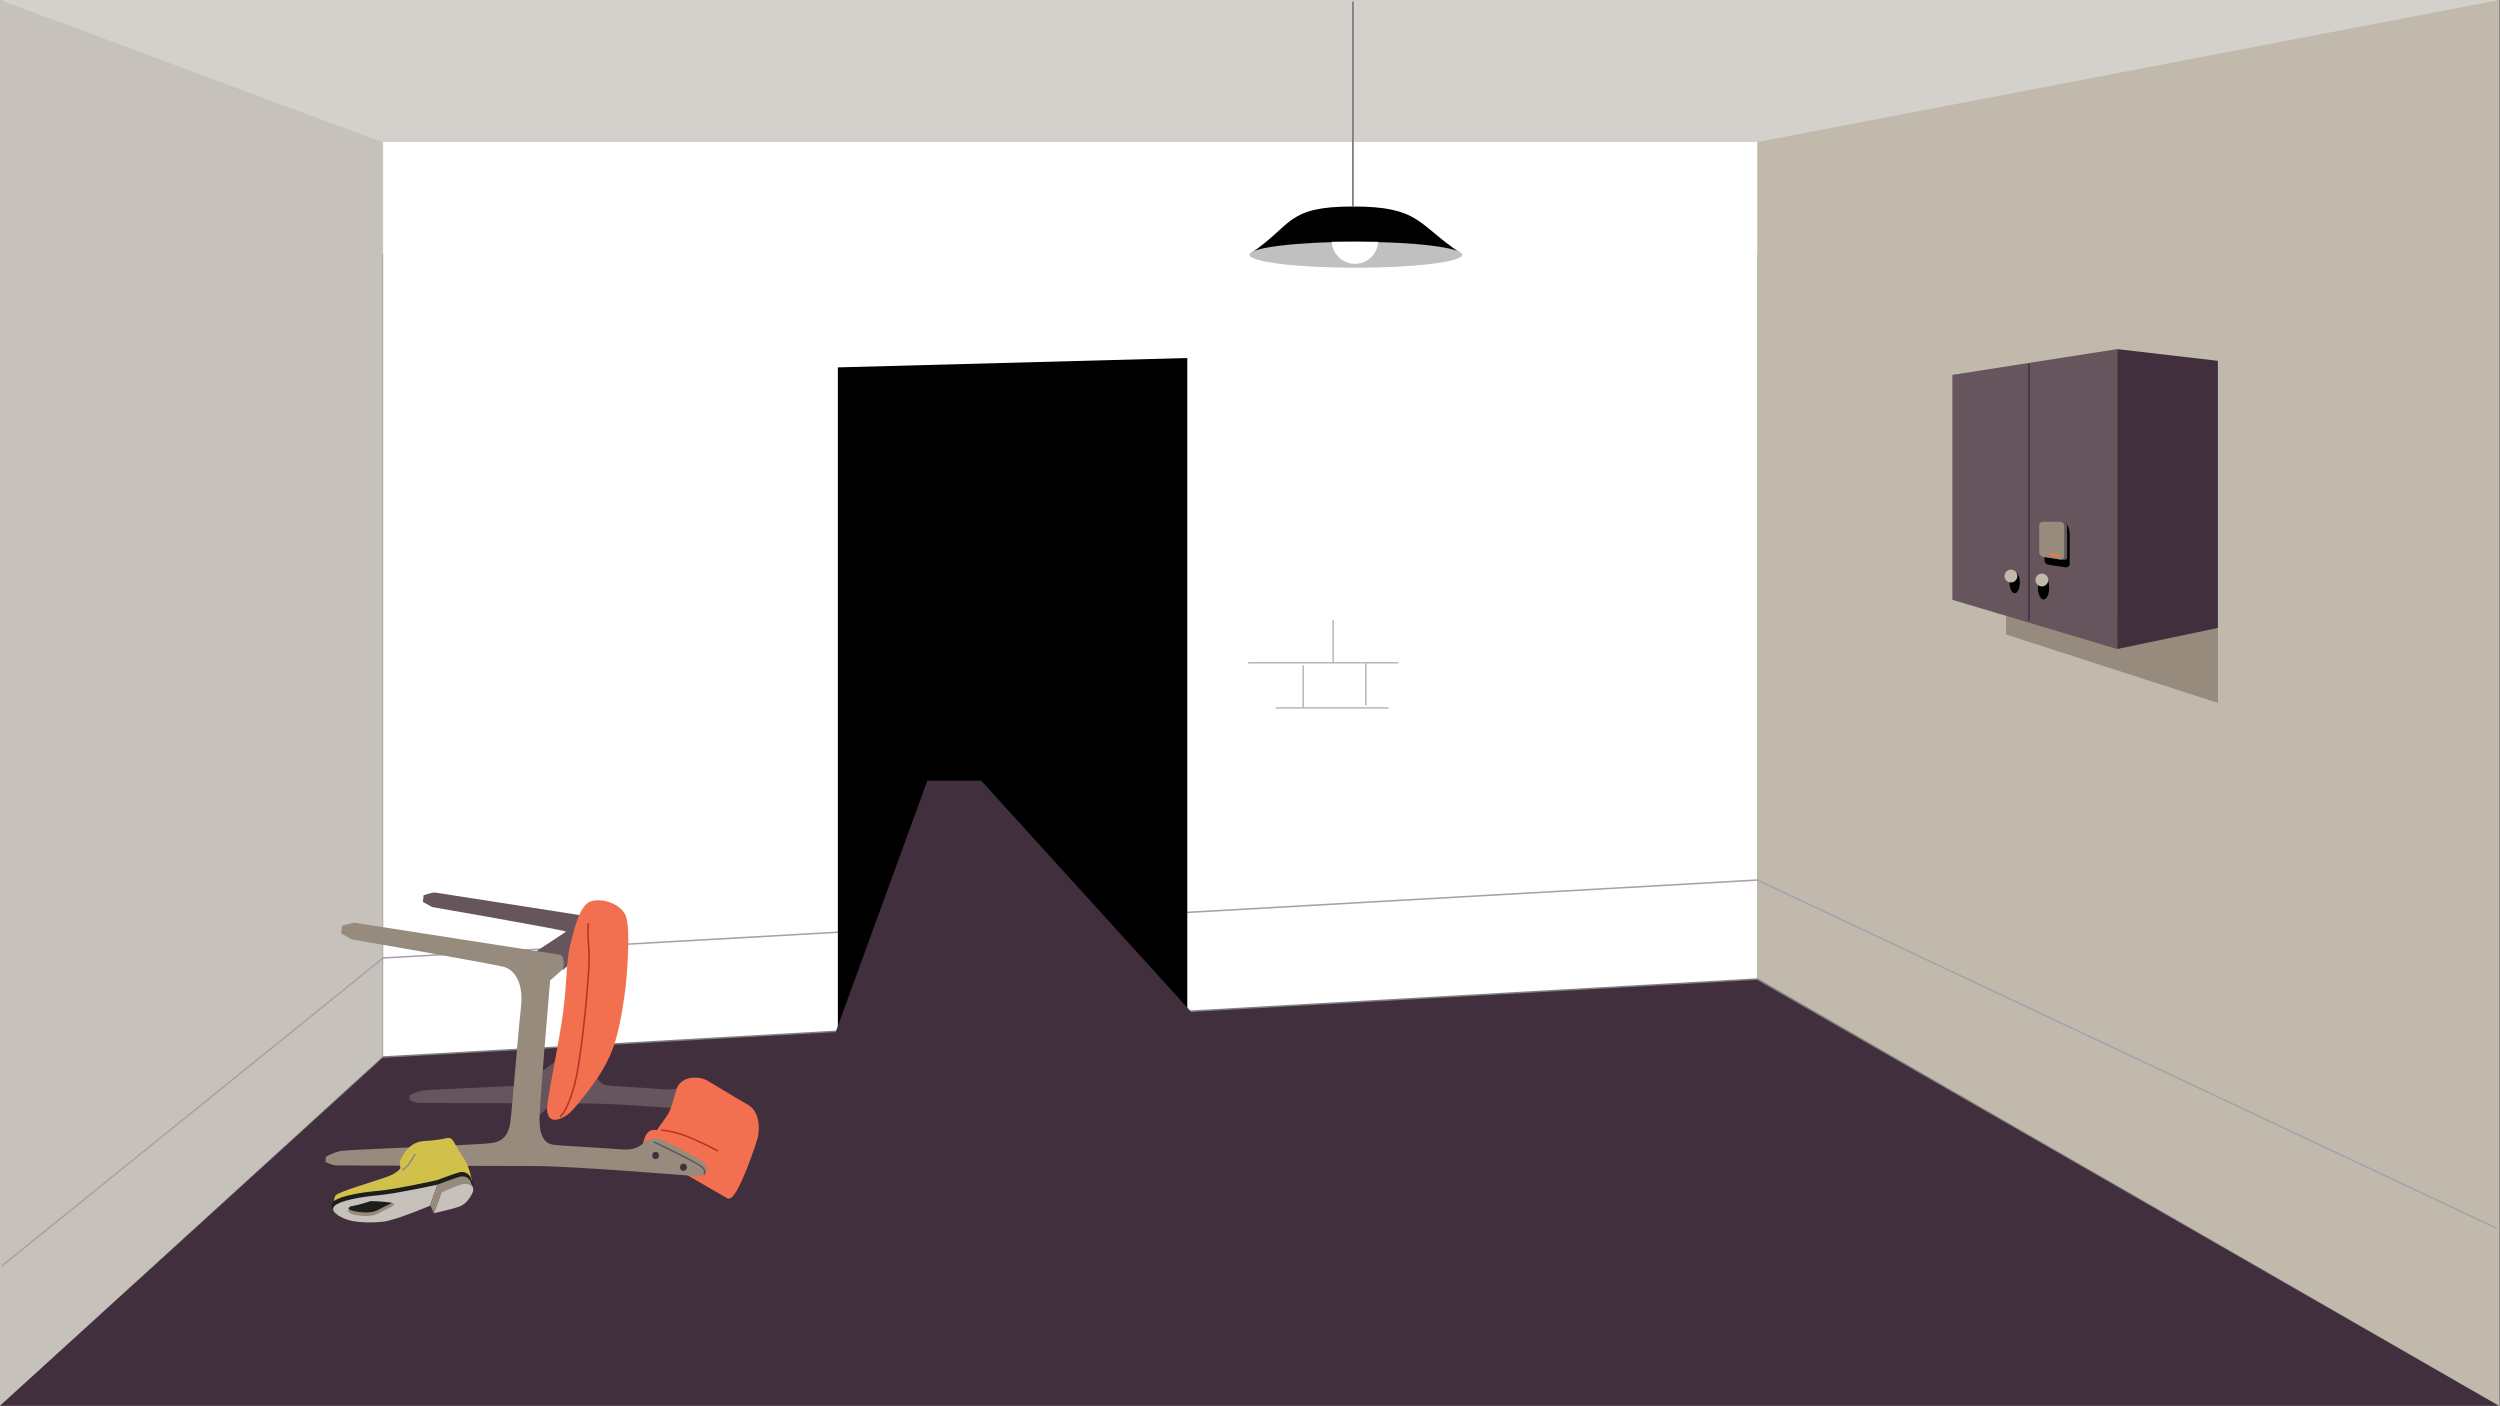<?xml version="1.0" encoding="utf-8"?>
<!-- Generator: Adobe Illustrator 28.0.0, SVG Export Plug-In . SVG Version: 6.00 Build 0)  -->
<svg version="1.1" xmlns="http://www.w3.org/2000/svg" xmlns:xlink="http://www.w3.org/1999/xlink" x="0px" y="0px"
	 viewBox="0 0 1600.5 900" style="enable-background:new 0 0 1600.5 900;" xml:space="preserve">
<rect x="0" y="0" width="1600.5" height="900" fill="#808080" stroke="none"/>
<style type="text/css">
	.st0{fill:#D4D1CC;}
	.st1{fill:#FFFFFF;}
	.st2{fill:#C1B9AC;}
	.st3{fill:#C6C1BA;}
	.st4{fill:none;stroke:#AAA0AB;stroke-miterlimit:10;}
	.st5{fill:#412F3D;}
	.st6{fill:none;stroke:#BCB8B3;stroke-miterlimit:10;}
	.st7{fill:#C1C0BE;}
	.st8{fill:#807684;}
	.st9{fill:#66555C;}
	.st10{fill:#968B7C;}
	.st11{fill:#F27050;}
	.st12{fill:none;stroke:#BC3026;stroke-miterlimit:10;}
	.st13{fill:none;stroke:#66555C;stroke-miterlimit:10;}
	.st14{fill:#D1C14A;}
	.st15{fill:#1D1E1C;stroke:#1D1E1C;stroke-linecap:round;stroke-linejoin:round;stroke-miterlimit:10;}
	.st16{fill:none;stroke:#968B7C;stroke-miterlimit:10;}
	.st17{fill:#1D1E1C;}
	.st18{fill:none;stroke:#412F3D;stroke-miterlimit:10;}
</style>
<g id="Layer_1">
	<g id="Warstwa_1">
		<polygon class="st0" points="1125.1,162.8 245.3,162.8 0,0 1600,0 		"/>
		<polygon class="st1" points="1125.1,626.3 245.3,676.2 245.3,90.9 1125.1,90.9 		"/>
	</g>
	<g id="Warstwa_1_kopia">
		<polygon class="st2" points="1600,900 1125.1,626.3 1125.1,90.9 1600,0 		"/>
		<polygon class="st3" points="245,676.4 0,900 0,0 245,91.1 		"/>
		<polyline class="st4" points="1,810.6 245.3,613.3 1125.1,563.4 1598.5,786.4 		"/>
		<polygon class="st5" points="1599.7,900 1124.8,627.3 245,677.2 0,900 		"/>
		<polyline points="536.4,659.8 536.4,235.2 760.1,229.2 760.1,650.1 		"/>
		<polygon class="st5" points="593.7,499.8 628.2,499.8 785.1,672.6 531.2,671.1 		"/>
	</g>
	<g id="Warstwa_5">
		<g>
			<g>
				<line class="st6" x1="816.7" y1="453.2" x2="888.9" y2="453.2"/>
				<line class="st6" x1="799" y1="424.3" x2="895.3" y2="424.3"/>
				<line class="st6" x1="853.5" y1="397.1" x2="853.5" y2="424.3"/>
				<line class="st6" x1="834.3" y1="425.9" x2="834.3" y2="453.2"/>
				<line class="st6" x1="874.4" y1="424.3" x2="874.4" y2="451.6"/>
			</g>
		</g>
	</g>
	<g id="Warstwa_4">
		<g>
			<g>
				<path d="M934.4,161.6c-26.9-18.1-25.5-29.4-68.3-29.4c-42.8,0-38.4,11.8-65.3,29.9L934.4,161.6z"/>
				<ellipse class="st7" cx="868" cy="163.1" rx="68.1" ry="8.3"/>
			</g>
			<path class="st1" d="M882.3,154.8c-4.7,0-9.5-0.1-14.4-0.1c-5.2,0-10.3,0-15.3,0.1c0.4,7.8,6.9,14.1,14.8,14.1
				C875.5,168.9,881.9,162.6,882.3,154.8z"/>
			<g>
				<rect x="865.6" y="1" class="st8" width="1.1" height="131.2"/>
			</g>
		</g>
	</g>
	<g>
		<path class="st9" d="M392,589.1c0,0-112.1-17.5-113.5-17.7c-1.5-0.2-7.3,1.7-7.3,1.7l-0.5,4.3l6,3.3c0,0,81.3,14.1,85.2,15.6
			c3.9,1.5,10.3,6.9,8.6,22.4s-4.9,57.2-5.9,63.6s-3.4,10.3-9.9,11.4c-6.4,1.1-79.5,3.6-83.9,4.4s-8.5,3.2-8.5,3.2l-0.3,2.8
			c0,0,3.3,1.9,6.3,2c3,0.1,88.5,0.2,110.4,0.4c22,0.1,86.1,5.5,90.1,5.7c4,0.2,7.1-4.7,2.2-8.4c-1.6-1.2-20-10.9-22.7-11.9
			s-6.5-0.7-9.8,2s-5.8,4.1-14,3.4c-8.3-0.7-30.9-1.9-34.4-2.3s-10-0.9-9.2-17.2s5.8-74.1,5.8-74.1l7-6.3
			C393.9,597.4,395.2,589.6,392,589.1z"/>
		<polygon class="st9" points="371.6,590.4 339.8,611.3 360.6,620.8 370.6,612 		"/>
		<path class="st9" d="M358.7,676.4c-0.6,2.3-13.4,10.3-13.4,10.3l-4.7,31.4l14.9-13.4L358.7,676.4z"/>
		<line class="st10" x1="366.7" y1="605.7" x2="358.4" y2="611.2"/>
		<path class="st11" d="M478.9,707.3c-9-5.1-21-12.6-26.3-15.6c-5.2-3-16.9-3.1-19.6,5.9s-3.2,12.9-6.6,17.6
			c-3.4,4.7-5.9,8.4-5.9,8.4s-4.8-1.9-7.4,4c-2.6,5.9-1,8.6-1,8.6s51.2,29.6,52.9,30.6c1.6,1.1,3.6,1.6,8.1-7.2
			c4.5-8.8,10.5-25.7,12-31.2C486.5,723,486.4,711.6,478.9,707.3z"/>
		<path class="st10" d="M358.4,611.2c0,0-129.3-20.2-131-20.4s-8.4,1.9-8.4,1.9l-0.6,4.9l6.9,3.8c0,0,93.9,16.2,98.3,17.9
			c4.5,1.7,11.9,8,9.9,25.8s-5.7,66-6.8,73.4c-1.1,7.4-4,11.9-11.4,13.2c-7.4,1.3-91.8,4.2-96.8,5.1c-5.1,0.9-9.8,3.7-9.8,3.7
			l-0.4,3.3c0,0,3.8,2.2,7.3,2.3c3.5,0.1,102.1,0.3,127.4,0.4s99.3,6.3,104,6.5c4.6,0.2,8.2-5.4,2.5-9.7
			c-1.9-1.4-23.1-12.5-26.2-13.8c-3.1-1.2-7.5-0.8-11.3,2.3c-3.9,3.2-6.7,4.7-16.2,3.9c-9.5-0.8-35.6-2.2-39.7-2.6
			s-11.6-1-10.6-19.9c1-18.9,6.7-85.5,6.7-85.5l8.1-7.2C360.6,620.8,362.2,611.8,358.4,611.2z"/>
		<path class="st11" d="M400.2,634.6c-2,14.2-4.5,29.9-9.9,41.7c-5.4,11.8-12.9,21.2-19.6,29.5c-6.8,8.3-8.3,8.7-12.2,10.4
			c-4,1.7-8.8,0.8-8.2-7.8c0.7-8.7,8-42.8,10.4-61.8s1.7-31.2,4.4-42c2.7-10.9,6.3-25.2,13-27.5c6.7-2.3,18,0.8,22.1,8.2
			S401.1,627.8,400.2,634.6z"/>
		<path class="st12" d="M459.6,736.8c0,0-14.6-7.7-22.8-10.4c-8.2-2.7-13.4-2.9-13.4-2.9"/>
		<path class="st12" d="M376.7,591c-1.1,10.2,1.1,13.9,0.2,29.7c-0.9,15.9-4.9,59.3-9.5,75.3c-4.5,16.1-8.9,18.9-8.9,18.9"/>
		<path class="st13" d="M418.5,731c0,0,29,13.8,31.4,16.5c2.4,2.7,0.7,4.7,0.7,4.7"/>
		<path class="st10" d="M355,613c0,0,2.3,1.5,2.4,4.5c0.1,3.5-0.2,6.4-0.2,6.4"/>
		
			<ellipse transform="matrix(0.115 -0.993 0.993 0.115 -362.571 1071.598)" class="st5" cx="419.8" cy="739.2" rx="2.3" ry="2.2"/>
		
			<ellipse transform="matrix(0.115 -0.993 0.993 0.115 -354.272 1095.934)" class="st5" cx="437.6" cy="746.7" rx="2.3" ry="2.2"/>
	</g>
	<g>
		<g>
			<path class="st14" d="M254.6,754.2c0,0,1.8-5,1.7-6.5c-0.1-1.4-0.4-3.9-0.4-3.9s4.3-12.8,15.5-13.3c7.3-0.4,12.1-1.3,14.8-1.9
				c1.5-0.4,3.1,0.3,3.9,1.7l5.3,9.1"/>
			<path class="st14" d="M291.1,734.7c0,0,5.9,5.1,8.5,12s2.9,13.3,2.9,13.3s-40.9,9.7-49.2,11.5s-39.2,2.2-39.2,2.2s-1.1-6,0.8-8.4
				c1.9-2.4,23-8.4,32.9-11.9c9.9-3.5,11.8-10.3,11.8-10.3"/>
		</g>
		<g>
			<path class="st15" d="M213.7,769.7c3.3-3.3,16.5-5.8,28.2-6.8c11.6-1,37.7-6.8,37.7-6.8s10.7-4,14.2-5c4.9-1.4,6.9,2.6,6.9,2.6
				l1.8,4.8l-14.7,7l-5.5,0.6l-0.7-2.8l-4.1,11.1l-2.3-5l-0.1,0.3c0,0-21.6,9.2-29.8,10.2c-8.2,1-18.2,0.5-23.3-1.3
				C216.6,776.8,210.4,773.1,213.7,769.7z"/>
		</g>
		<path class="st3" d="M280.1,758.4c0,0-26,5.7-37.7,6.8c-11.6,1-24.9,3.5-28.2,6.8c-3.3,3.3,2.8,7,8,8.8s15.1,2.3,23.3,1.3
			c8.2-1,29.8-10.2,29.8-10.2L280.1,758.4z"/>
		<g>
			<path class="st10" d="M302.9,760.8l-1.8-4.8c0,0-2-4-6.9-2.6c-3.6,1-14.2,5-14.2,5l2.6,10l5.5-0.6"/>
			<path class="st3" d="M282.7,763.4l-5,13.3c0,0,12.3-2.7,16.8-4.4c4.5-1.7,7.7-7.5,8.4-9.8c0.6-2.3-1.6-5-5.9-4.5
				C292.7,758.6,282.7,763.4,282.7,763.4z"/>
			<polygon class="st10" points="280.1,758.4 282.7,763.4 277.8,776.7 275.4,771.5 			"/>
		</g>
		<path class="st16" d="M265.9,738.8c0,0-2.8,4.3-4.1,6.4c-1.4,2.1-4.2,3.9-4.2,3.9"/>
		<path class="st10" d="M237.1,769c-3.2,1.2-9.2,2.8-11.9,3.2s-4.3,4.4,1.6,5.5c5.9,1.1,11.5,1.4,15.8-1.1c4.3-2.5,13.4-5.5,8.1-6.5
			S237.1,769,237.1,769z"/>
		<path class="st17" d="M237.1,769c-3.2,1.2-9.2,2.8-11.9,3.2c-0.9,0.1-1.7,0.7-2.1,1.3c0.5,0.8,1.6,1.5,3.7,1.9
			c5.9,1.1,11.5,1.4,15.8-1.1c2.4-1.4,6.3-3,8.3-4.2c-0.1,0-0.1,0-0.2-0.1C245.4,769.1,237.1,769,237.1,769z"/>
	</g>
</g>
<g id="Layer_2">
	<g>
		<polygon class="st10" points="1419.9,450 1419.9,402 1284.3,384 1284.3,406.2 		"/>
		<polygon class="st5" points="1419.9,231 1419.9,402 1355.4,415.5 1355.4,223.5 		"/>
		<polygon class="st9" points="1249.9,240 1355.4,223.5 1355.4,415.5 1249.9,384 		"/>
		<line class="st18" x1="1299" y1="232.8" x2="1299" y2="397.5"/>
		<ellipse cx="1289.8" cy="373" rx="3.3" ry="6.8"/>
		<ellipse cx="1308.3" cy="376.3" rx="3.6" ry="7.5"/>
		<circle class="st2" cx="1287.4" cy="368.8" r="4.1"/>
		<circle class="st2" cx="1307.2" cy="371.3" r="4.1"/>
	</g>
	<g>
		<path d="M1321.8,363.1l-10.6-1.6c-1.3-0.3-2.3-1.5-2.3-2.7v-17.5c0-1.2,1-2.3,2.3-2.3l10.9-4.4c1.7-0.1,2.9,5.4,2.9,6.9v19.7
			C1324.9,362.6,1323.5,363.5,1321.8,363.1z"/>
		<path class="st9" d="M1318.9,358.2l-9.2-1.7c-1.3-0.3-2.3-1.5-2.3-2.7v-17.5c0-1.2,1-2.3,2.3-2.3l10.6,0c1.7-0.1,3.1,1,3.1,2.5
			v20.7C1323.5,358.7,1320.6,358.5,1318.9,358.2z"/>
		<path class="st10" d="M1318.4,358.1l-10.6-1.6c-1.3-0.3-2.3-1.5-2.3-2.7v-17.5c0-1.2,1-2.3,2.3-2.3l10.6,0c1.7-0.1,3.1,1,3.1,2.5
			v19.7C1321.5,357.6,1320,358.5,1318.4,358.1z"/>
		<polygon class="st11" points="1312,354.2 1312,355.7 1318.9,356.8 1318.9,355.1 		"/>
	</g>
</g>
</svg>
